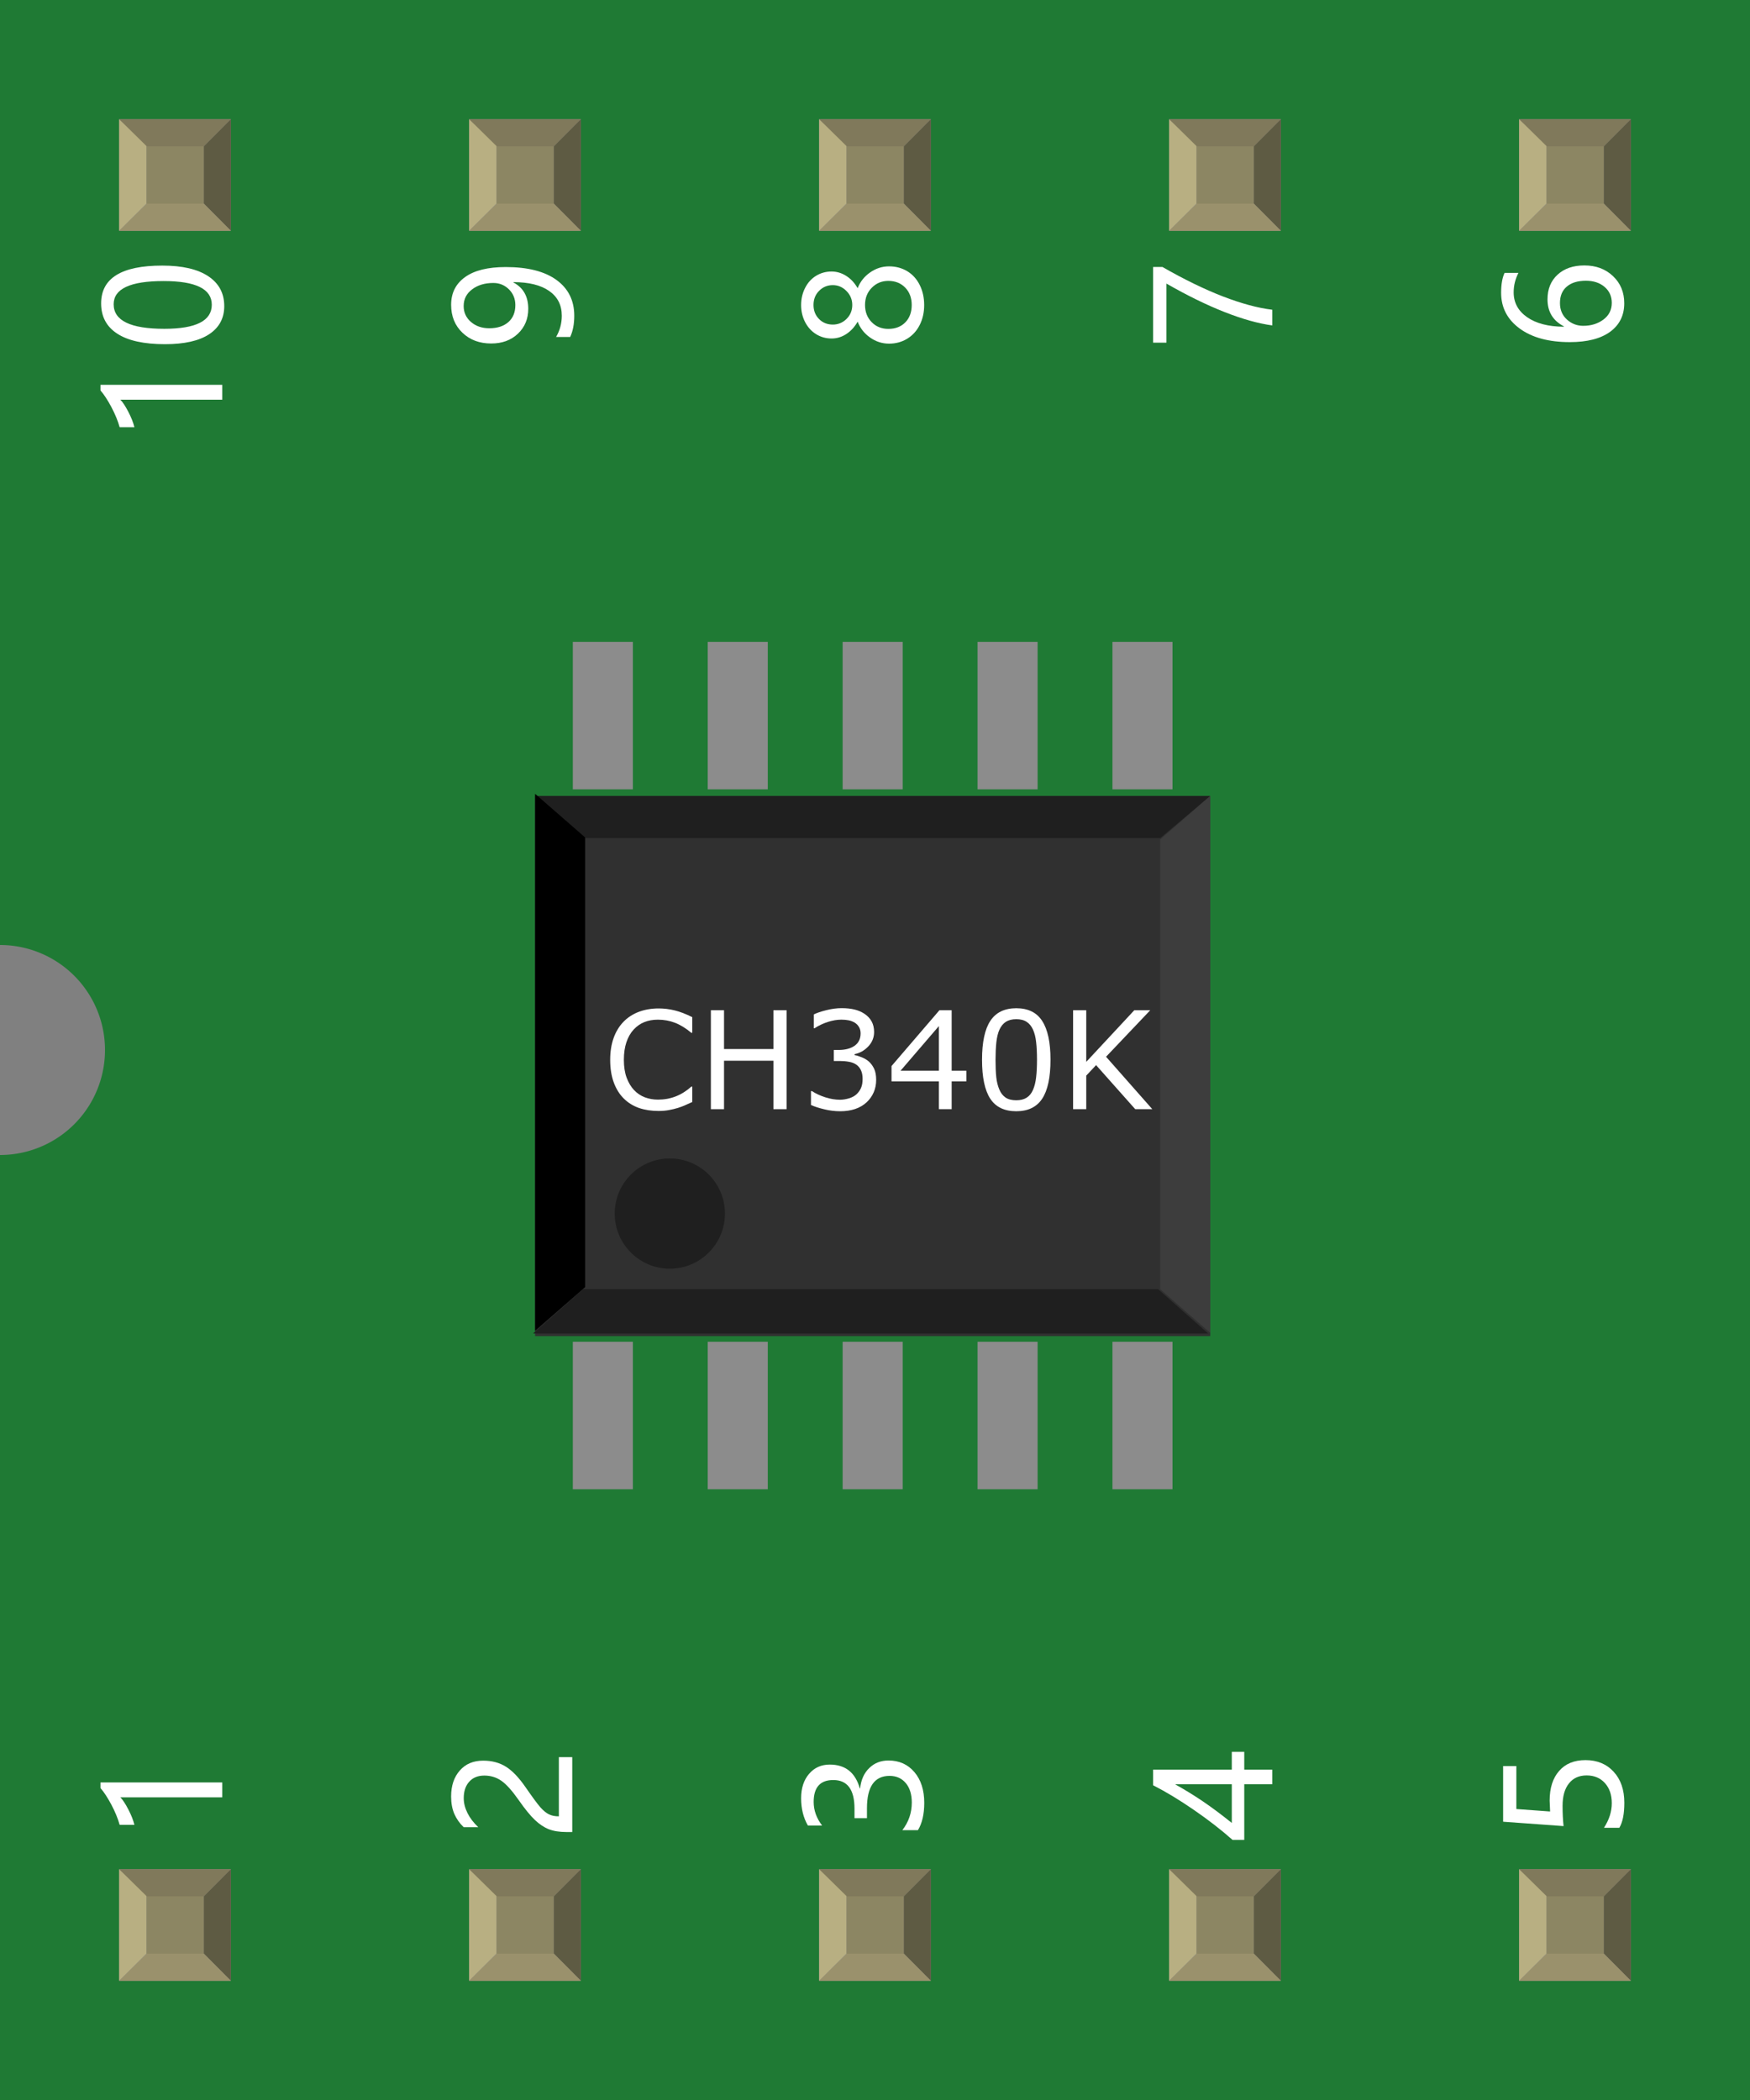<?xml version="1.0" encoding="UTF-8" standalone="no"?>
<!-- Created with Fritzing (http://www.fritzing.org/) -->

<svg
   gorn="0"
   height="0.6in"
   id="svg301"
   version="1.2"
   viewBox="0 0 500 600"
   width="0.5in"
   x="0in"
   y="0in"
   xmlns="http://www.w3.org/2000/svg"
   xmlns:svg="http://www.w3.org/2000/svg">
  <rect x="0" y="0" width="500" height="600" fill="#808080" stroke="none"/>
  <defs
     id="defs305" />
  <g
     gorn="0.3"
     id="breadboard">
    <g
       gorn="0.3.0"
       id="icon">
      <path
         d="M0,0L0,270A30,30 0 0 1 0,330L0,600L500,600L500,0L0,0z"
         fill="#1F7A34"
         gorn="0.3.0.0"
         id="path6"
         stroke="none"
         stroke-width="0" />
      <g
         transform="matrix(2.858,0,0,2.408,52.786,62.32)"
         id="g30">
        <g
           gorn="0.3.0.1.0"
           id="g46">
          <g
             transform="translate(1.279)"
             id="g27">
            <g
               gorn="0.3.0.1.0.0.0"
               id="g44">
              <g
                 transform="matrix(0.5,0,0,0.5,33.746,50.276)"
                 id="g24">
                <g
                   gorn="0.3.0.1.0.0.0.0.0"
                   id="g42">
                  <g
                     gorn="0.3.0.1.0.0.0.0.0.0"
                     id="g40">
                    <rect
                       connectorname="8"
                       fill="#8c8c8c"
                       gorn="0.3.0.1.0.0.0.0.0.0.0"
                       height="35"
                       id="rect8"
                       stroke="none"
                       stroke-linecap="round"
                       stroke-width="0"
                       width="12.008"
                       x="61.488"
                       y="0" />
                    <rect
                       connectorname="7"
                       fill="#8c8c8c"
                       gorn="0.3.0.1.0.0.0.0.0.0.1"
                       height="35"
                       id="rect10"
                       stroke="none"
                       stroke-linecap="round"
                       stroke-width="0"
                       width="12.008"
                       x="88.462"
                       y="0" />
                    <rect
                       connectorname="6"
                       fill="#8c8c8c"
                       gorn="0.3.0.1.0.0.0.0.0.0.2"
                       height="35"
                       id="rect12"
                       stroke="none"
                       stroke-linecap="round"
                       stroke-width="0"
                       width="12.008"
                       x="115.435"
                       y="0" />
                    <rect
                       connectorname="9"
                       fill="#8c8c8c"
                       gorn="0.3.0.1.0.0.0.0.0.0.3"
                       height="35"
                       id="rect14"
                       stroke="none"
                       stroke-linecap="round"
                       stroke-width="0"
                       width="12.008"
                       x="34.514"
                       y="0" />
                    <rect
                       connectorname="10"
                       fill="#8c8c8c"
                       gorn="0.3.0.1.0.0.0.0.0.0.4"
                       height="35"
                       id="rect16"
                       stroke="none"
                       stroke-linecap="round"
                       stroke-width="0"
                       width="12.008"
                       x="7.541"
                       y="0" />
                    <rect
                       connectorname="3"
                       fill="#8c8c8c"
                       gorn="0.3.0.1.0.0.0.0.0.0.5"
                       height="35"
                       id="rect18"
                       stroke="none"
                       stroke-linecap="round"
                       stroke-width="0"
                       width="12.008"
                       x="61.488"
                       y="166.102" />
                    <rect
                       connectorname="4"
                       fill="#8c8c8c"
                       gorn="0.3.0.1.0.0.0.0.0.0.6"
                       height="35"
                       id="rect20"
                       stroke="none"
                       stroke-linecap="round"
                       stroke-width="0"
                       width="12.008"
                       x="88.462"
                       y="166.102" />
                    <rect
                       connectorname="5"
                       fill="#8c8c8c"
                       gorn="0.3.0.1.0.0.0.0.0.0.7"
                       height="35"
                       id="rect22"
                       stroke="none"
                       stroke-linecap="round"
                       stroke-width="0"
                       width="12.008"
                       x="115.435"
                       y="166.102" />
                    <rect
                       connectorname="2"
                       fill="#8c8c8c"
                       gorn="0.3.0.1.0.0.0.0.0.0.8"
                       height="35"
                       id="rect24"
                       stroke="none"
                       stroke-linecap="round"
                       stroke-width="0"
                       width="12.008"
                       x="34.514"
                       y="166.102" />
                    <rect
                       connectorname="1"
                       fill="#8c8c8c"
                       gorn="0.3.0.1.0.0.0.0.0.0.9"
                       height="35"
                       id="rect26"
                       stroke="none"
                       stroke-linecap="round"
                       stroke-width="0"
                       width="12.008"
                       x="7.541"
                       y="166.102" />
                    <rect
                       fill="#303030"
                       gorn="0.3.0.1.0.0.0.0.0.0.10"
                       height="128.182"
                       id="rect28"
                       stroke="none"
                       stroke-width="0"
                       width="134.984"
                       x="0"
                       y="36.57" />
                    <polygon
                       fill="#1f1f1f"
                       gorn="0.3.0.1.0.0.0.0.0.0.11"
                       id="polygon30"
                       points="124.984,48.996 10,48.996 0,38.996 134.984,38.996 "
                       transform="translate(0,-2.426)" />
                    <polygon
                       fill="#1f1f1f"
                       gorn="0.3.0.1.0.0.0.0.0.0.12"
                       id="polygon32"
                       points="0,162.106 134.984,162.106 124.984,152.106 10,152.106 "
                       transform="matrix(1,0,0,1.049,-0.409,-5.925)" />
                    <polygon
                       fill="#000000"
                       gorn="0.3.0.1.0.0.0.0.0.0.13"
                       id="polygon34"
                       points="10,152.106 10,48.996 0,38.996 0,162.106 "
                       transform="matrix(1,0,0,1.035,0,-4.295)" />
                    <polygon
                       fill="#3d3d3d"
                       gorn="0.3.0.1.0.0.0.0.0.0.14"
                       id="polygon36"
                       points="124.984,152.106 124.984,48.996 134.984,38.996 134.984,162.106 "
                       transform="matrix(1,0,0,1.035,0,-3.81)" />
                    <ellipse
                       cx="26.937"
                       cy="135.671"
                       fill="#1f1f1f"
                       gorn="0.3.0.1.0.0.0.0.0.0.15"
                       id="circle38"
                       stroke="none"
                       stroke-width="0"
                       rx="11.019"
                       ry="13.08" />
                  </g>
                </g>
              </g>
            </g>
          </g>
        </g>
      </g>
      <g
         aria-label="CH340K"
         id="label-3"
         style="font-size:38.889px;font-family:OCRA;fill:#ffffff;stroke-width:0">
        <path
           d="m 197.791,314.86 q -1.044,0.456 -1.899,0.854 -0.836,0.399 -2.203,0.836 -1.158,0.361 -2.526,0.608 -1.348,0.266 -2.981,0.266 -3.076,0 -5.602,-0.854 -2.507,-0.873 -4.367,-2.715 -1.823,-1.804 -2.848,-4.576 -1.025,-2.791 -1.025,-6.475 0,-3.494 0.987,-6.247 0.987,-2.753 2.848,-4.652 1.804,-1.842 4.348,-2.81 2.563,-0.968 5.678,-0.968 2.279,0 4.538,0.551 2.279,0.551 5.051,1.937 v 4.462 h -0.285 q -2.336,-1.956 -4.633,-2.848 -2.298,-0.892 -4.918,-0.892 -2.146,0 -3.874,0.703 -1.709,0.684 -3.057,2.146 -1.31,1.424 -2.051,3.608 -0.722,2.165 -0.722,5.013 0,2.981 0.798,5.127 0.817,2.146 2.089,3.494 1.329,1.405 3.095,2.089 1.785,0.665 3.76,0.665 2.715,0 5.089,-0.93 2.374,-0.93 4.443,-2.791 h 0.266 z"
           id="path4747" />
        <path
           d="m 224.736,316.911 h -3.76 v -13.843 h -14.109 v 13.843 h -3.76 v -28.274 h 3.76 v 11.089 h 14.109 v -11.089 h 3.76 z"
           id="path4749" />
        <path
           d="m 248.244,303.296 q 0.911,0.817 1.5,2.051 0.589,1.234 0.589,3.19 0,1.937 -0.703,3.551 -0.703,1.614 -1.975,2.81 -1.424,1.329 -3.361,1.975 -1.918,0.627 -4.215,0.627 -2.355,0 -4.633,-0.57 -2.279,-0.551 -3.741,-1.215 v -3.969 h 0.285 q 1.614,1.063 3.798,1.766 2.184,0.703 4.215,0.703 1.196,0 2.544,-0.399 1.348,-0.399 2.184,-1.177 0.873,-0.836 1.291,-1.842 0.437,-1.006 0.437,-2.544 0,-1.519 -0.494,-2.507 -0.475,-1.006 -1.329,-1.576 -0.854,-0.589 -2.07,-0.798 -1.215,-0.228 -2.62,-0.228 h -1.709 v -3.152 h 1.329 q 2.886,0 4.595,-1.196 1.728,-1.215 1.728,-3.532 0,-1.025 -0.437,-1.785 -0.437,-0.779 -1.215,-1.272 -0.817,-0.494 -1.747,-0.684 -0.93,-0.19 -2.108,-0.19 -1.804,0 -3.836,0.646 -2.032,0.646 -3.836,1.823 h -0.19 v -3.969 q 1.348,-0.665 3.589,-1.215 2.26,-0.57 4.367,-0.57 2.07,0 3.646,0.38 1.576,0.38 2.848,1.215 1.367,0.911 2.07,2.203 0.703,1.291 0.703,3.019 0,2.355 -1.671,4.121 -1.652,1.747 -3.912,2.203 v 0.266 q 0.911,0.152 2.089,0.646 1.177,0.475 1.994,1.196 z"
           id="path4751" />
        <path
           d="m 276.101,308.954 h -4.197 v 7.956 h -3.646 v -7.956 h -13.539 v -4.367 l 13.691,-15.951 h 3.494 v 17.28 h 4.197 z m -7.842,-3.038 v -12.76 l -10.956,12.76 z"
           id="path4753" />
        <path
           d="m 300.14,302.764 q 0,7.614 -2.393,11.184 -2.374,3.551 -7.387,3.551 -5.089,0 -7.444,-3.608 -2.336,-3.608 -2.336,-11.089 0,-7.539 2.374,-11.127 2.374,-3.608 7.406,-3.608 5.089,0 7.425,3.665 2.355,3.646 2.355,11.032 z m -4.994,8.621 q 0.665,-1.538 0.892,-3.608 0.247,-2.089 0.247,-5.013 0,-2.886 -0.247,-5.013 -0.228,-2.127 -0.911,-3.608 -0.665,-1.462 -1.823,-2.203 -1.139,-0.741 -2.943,-0.741 -1.785,0 -2.962,0.741 -1.158,0.741 -1.842,2.241 -0.646,1.405 -0.892,3.665 -0.228,2.26 -0.228,4.956 0,2.962 0.209,4.956 0.209,1.994 0.892,3.57 0.627,1.481 1.766,2.26 1.158,0.779 3.057,0.779 1.785,0 2.962,-0.741 1.177,-0.741 1.823,-2.241 z"
           id="path4755" />
        <path
           d="m 329.231,316.911 h -4.88 l -11.184,-12.59 -2.81,3 v 9.589 h -3.76 v -28.274 h 3.76 v 14.754 l 13.729,-14.754 h 4.557 l -12.627,13.292 z"
           id="path4757" />
      </g>
      <g
         transform="translate(63.5,526.05)"
         id="g41">
        <g
           gorn="0.3.0.3.0"
           id="g57">
          <g
             gorn="0.3.0.3.0.0"
             id="g55">
            <g
               transform="rotate(-90)"
               id="g36">
              <g
                 gorn="0.3.0.3.0.0.0.0"
                 id="g53">
                <g
                   gorn="0.3.0.3.0.0.0.0.0"
                   id="g51">
                  <g
                     aria-label="1"
                     id="text49"
                     style="font-size:45px;font-family:OCRA;fill:#ffffff;stroke-width:0">
                    <path
                       d="m 12.524,0 v -29.114 q -1.011,1.011 -3.428,2.263 -2.395,1.252 -4.438,1.758 v -4.219 q 2.703,-0.747 5.779,-2.373 3.076,-1.648 4.724,-3.098 h 1.626 V 0 Z"
                       id="path4732" />
                  </g>
                </g>
              </g>
            </g>
          </g>
        </g>
      </g>
      <g
         transform="translate(63.5,73.95)"
         id="g52">
        <g
           gorn="0.3.0.4.0"
           id="g67">
          <g
             gorn="0.3.0.4.0.0"
             id="g65">
            <g
               transform="rotate(-90)"
               id="g47">
              <g
                 gorn="0.3.0.4.0.0.0.0"
                 id="g63">
                <g
                   gorn="0.3.0.4.0.0.0.0.0"
                   id="g61">
                  <g
                     aria-label="10"
                     id="text59"
                     style="font-size:45px;font-family:OCRA;text-anchor:end;fill:#ffffff;stroke-width:0">
                    <path
                       d="m -40.254,0 v -29.114 q -1.011,1.011 -3.428,2.263 -2.395,1.252 -4.438,1.758 v -4.219 q 2.703,-0.747 5.779,-2.373 3.076,-1.648 4.724,-3.098 h 1.626 V 0 Z"
                       id="path4715" />
                    <path
                       d="m -24.39,-16.348 q 0,-9.009 2.988,-13.623 2.988,-4.636 8.657,-4.636 10.811,0 10.811,17.446 0,8.613 -3.054,13.184 -3.032,4.548 -8.525,4.548 -5.186,0 -8.042,-4.329 -2.834,-4.329 -2.834,-12.59 z m 4.395,-0.198 q 0,13.557 6.877,13.557 6.768,0 6.768,-13.777 0,-14.26 -6.636,-14.26 -7.009,0 -7.009,14.48 z"
                       id="path4717" />
                  </g>
                </g>
              </g>
            </g>
          </g>
        </g>
      </g>
      <g
         transform="translate(163.5,526.05)"
         id="g62">
        <g
           gorn="0.3.0.5.0"
           id="g77">
          <g
             gorn="0.3.0.5.0.0"
             id="g75">
            <g
               transform="rotate(-90)"
               id="g58">
              <g
                 gorn="0.3.0.5.0.0.0.0"
                 id="g73">
                <g
                   gorn="0.3.0.5.0.0.0.0.0"
                   id="g71">
                  <g
                     aria-label="2"
                     id="text69"
                     style="font-size:45px;font-family:OCRA;fill:#ffffff;stroke-width:0">
                    <path
                       d="m 18.743,-25.115 q 0,-2.747 -1.736,-4.307 -1.736,-1.582 -4.724,-1.582 -2.109,0 -4.263,1.077 -2.153,1.077 -4.021,3.076 v -4.175 q 1.67,-1.736 3.779,-2.659 2.131,-0.923 4.988,-0.923 4.614,0 7.427,2.483 2.812,2.461 2.812,6.68 0,3.757 -1.736,6.504 -1.714,2.747 -5.889,5.625 -4.263,2.944 -5.713,4.219 -1.428,1.274 -2,2.439 -0.571,1.165 -0.571,2.834 H 24.016 V 0 H 2.615 v -1.692 q 0,-2.944 0.791,-4.988 0.813,-2.065 2.659,-3.999 1.846,-1.956 5.757,-4.68 3.999,-2.812 5.449,-4.922 1.472,-2.131 1.472,-4.834 z"
                       id="path4735" />
                  </g>
                </g>
              </g>
            </g>
          </g>
        </g>
      </g>
      <g
         transform="translate(163.5,73.95)"
         id="g72">
        <g
           gorn="0.3.0.6.0"
           id="g87">
          <g
             gorn="0.3.0.6.0.0"
             id="g85">
            <g
               transform="rotate(-90)"
               id="g68">
              <g
                 gorn="0.3.0.6.0.0.0.0"
                 id="g83">
                <g
                   gorn="0.3.0.6.0.0.0.0.0"
                   id="g81">
                  <g
                     aria-label="9"
                     id="text79"
                     style="font-size:45px;font-family:OCRA;text-anchor:end;fill:#ffffff;stroke-width:0">
                    <path
                       d="m -22.324,-4.614 q 2.812,1.626 6.064,1.626 4.57,0 7.075,-3.604 2.527,-3.604 2.527,-10.239 -0.044,0.044 -0.088,0 -2.241,4.263 -7.537,4.263 -4.285,0 -7.097,-2.944 -2.812,-2.944 -2.812,-7.646 0,-5.01 3.076,-8.218 3.076,-3.23 7.976,-3.23 5.076,0 7.932,3.999 2.856,3.977 2.856,11.602 0,9.426 -3.691,14.502 -3.691,5.076 -10.217,5.076 -3.582,0 -6.064,-1.165 z m 2.483,-19.094 q 0,3.428 1.758,5.449 1.758,2 4.856,2 2.681,0 4.504,-1.824 1.824,-1.846 1.824,-4.46 0,-3.669 -1.824,-6.064 -1.802,-2.417 -4.768,-2.417 -2.747,0 -4.548,2.087 -1.802,2.087 -1.802,5.229 z"
                       id="path4720" />
                  </g>
                </g>
              </g>
            </g>
          </g>
        </g>
      </g>
      <g
         transform="translate(263.5,526.05)"
         id="g82">
        <g
           gorn="0.3.0.7.0"
           id="g97">
          <g
             gorn="0.3.0.7.0.0"
             id="g95">
            <g
               transform="rotate(-90)"
               id="g78">
              <g
                 gorn="0.3.0.7.0.0.0.0"
                 id="g93">
                <g
                   gorn="0.3.0.7.0.0.0.0.0"
                   id="g91">
                  <g
                     aria-label="3"
                     id="text89"
                     style="font-size:45px;font-family:OCRA;fill:#ffffff;stroke-width:0">
                    <path
                       d="m 3.142,-5.691 q 3.494,2.703 7.888,2.703 3.516,0 5.559,-1.714 2.065,-1.736 2.065,-4.636 0,-6.46 -9.25,-6.46 H 6.57 v -3.56 h 2.703 q 8.196,0 8.196,-6.064 0,-5.603 -6.262,-5.603 -3.582,0 -6.746,2.417 v -4.065 q 3.34,-1.934 7.8,-1.934 4.351,0 6.987,2.285 2.637,2.263 2.637,5.889 0,6.68 -6.812,8.591 v 0.088 q 3.691,0.396 5.823,2.615 2.153,2.197 2.153,5.493 0,4.592 -3.318,7.405 -3.296,2.812 -8.789,2.812 -4.834,0 -7.8,-1.802 z"
                       id="path4738" />
                  </g>
                </g>
              </g>
            </g>
          </g>
        </g>
      </g>
      <g
         transform="translate(263.5,73.95)"
         id="g92">
        <g
           gorn="0.3.0.8.0"
           id="g107">
          <g
             gorn="0.3.0.8.0.0"
             id="g105">
            <g
               transform="rotate(-90)"
               id="g88">
              <g
                 gorn="0.3.0.8.0.0.0.0"
                 id="g103">
                <g
                   gorn="0.3.0.8.0.0.0.0.0"
                   id="g101">
                  <g
                     aria-label="8"
                     id="text99"
                     style="font-size:45px;font-family:OCRA;text-anchor:end;fill:#ffffff;stroke-width:0">
                    <path
                       d="m -24.236,-9.492 q 0,-2.944 1.758,-5.427 1.758,-2.483 4.526,-3.538 -2.219,-1.252 -3.516,-3.208 -1.296,-1.956 -1.296,-4.241 0,-2.417 1.23,-4.417 1.252,-2 3.45,-3.142 2.219,-1.143 4.878,-1.143 2.681,0 4.9,1.143 2.219,1.121 3.45,3.12 1.23,2 1.23,4.438 0,2.241 -1.274,4.219 -1.252,1.956 -3.494,3.23 2.769,1.077 4.504,3.56 1.736,2.483 1.736,5.405 0,2.9 -1.384,5.208 -1.384,2.285 -3.933,3.56 -2.549,1.274 -5.735,1.274 -3.164,0 -5.691,-1.274 -2.527,-1.274 -3.933,-3.582 -1.406,-2.307 -1.406,-5.186 z m 4.219,-0.198 q 0,3.032 1.868,4.856 1.868,1.824 4.966,1.824 3.032,0 4.944,-1.846 1.934,-1.868 1.934,-4.834 0,-2.812 -1.956,-4.724 -1.934,-1.934 -4.922,-1.934 -2.966,0 -4.9,1.89 -1.934,1.868 -1.934,4.768 z m 1.23,-15.864 q 0,2.285 1.626,3.933 1.626,1.626 3.977,1.626 2.307,0 3.977,-1.648 1.692,-1.648 1.692,-3.911 0,-2.307 -1.626,-3.911 -1.604,-1.604 -4.043,-1.604 -2.417,0 -4.021,1.582 -1.582,1.56 -1.582,3.933 z"
                       id="path4723" />
                  </g>
                </g>
              </g>
            </g>
          </g>
        </g>
      </g>
      <g
         transform="translate(363.5,526.05)"
         id="g102">
        <g
           gorn="0.3.0.9.0"
           id="g117">
          <g
             gorn="0.3.0.9.0.0"
             id="g115">
            <g
               transform="rotate(-90)"
               id="g98">
              <g
                 gorn="0.3.0.9.0.0.0.0"
                 id="g113">
                <g
                   gorn="0.3.0.9.0.0.0.0.0"
                   id="g111">
                  <g
                     aria-label="4"
                     id="text109"
                     style="font-size:45px;font-family:OCRA;fill:#ffffff;stroke-width:0">
                    <path
                       d="m 20.435,-34.036 v 22.478 h 5.098 v 3.56 H 20.435 V 0 H 16.26 V -7.998 H 0.374 V -11.36 Q 4.614,-16.128 8.899,-22.346 13.184,-28.564 15.974,-34.036 Z M 5.208,-11.558 H 16.26 v -16.216 q -2.285,4.109 -4.9,7.976 -2.615,3.845 -6.152,8.24 z"
                       id="path4741" />
                  </g>
                </g>
              </g>
            </g>
          </g>
        </g>
      </g>
      <g
         transform="translate(363.5,73.95)"
         id="g112">
        <g
           gorn="0.3.0.10.0"
           id="g127">
          <g
             gorn="0.3.0.10.0.0"
             id="g125">
            <g
               transform="rotate(-90)"
               id="g108">
              <g
                 gorn="0.3.0.10.0.0.0.0"
                 id="g123">
                <g
                   gorn="0.3.0.10.0.0.0.0.0"
                   id="g121">
                  <g
                     aria-label="7"
                     id="text119"
                     style="font-size:45px;font-family:OCRA;text-anchor:end;fill:#ffffff;stroke-width:0">
                    <path
                       d="m -2.329,-31.377 q -5.361,9.36 -8.438,17.336 Q -13.821,-6.086 -14.546,0 h -4.482 q 0.813,-5.999 3.845,-13.689 3.032,-7.69 8.108,-16.545 H -23.95 v -3.801 h 21.621 z"
                       id="path4726" />
                  </g>
                </g>
              </g>
            </g>
          </g>
        </g>
      </g>
      <g
         transform="translate(463.5,526.05)"
         id="g122">
        <g
           gorn="0.3.0.11.0"
           id="g137">
          <g
             gorn="0.3.0.11.0.0"
             id="g135">
            <g
               transform="rotate(-90)"
               id="g118">
              <g
                 gorn="0.3.0.11.0.0.0.0"
                 id="g133">
                <g
                   gorn="0.3.0.11.0.0.0.0.0"
                   id="g131">
                  <g
                     aria-label="5"
                     id="text129"
                     style="font-size:45px;font-family:OCRA;fill:#ffffff;stroke-width:0">
                    <path
                       d="m 23.159,-10.503 q 0,4.988 -3.318,8.042 -3.296,3.054 -8.877,3.054 -4.79,0 -7.141,-1.428 V -5.229 q 3.45,2.241 7.031,2.241 3.56,0 5.735,-1.956 2.197,-1.978 2.197,-5.229 0,-3.252 -2.285,-5.054 -2.263,-1.824 -6.416,-1.824 -3.208,0 -5.779,0.286 L 5.559,-34.036 h 15.908 v 3.779 H 9.185 l -0.703,9.646 3.098,-0.132 q 5.405,0 8.481,2.703 3.098,2.681 3.098,7.537 z"
                       id="path4744" />
                  </g>
                </g>
              </g>
            </g>
          </g>
        </g>
      </g>
      <g
         transform="translate(463.5,73.95)"
         id="g132">
        <g
           gorn="0.3.0.12.0"
           id="g147">
          <g
             gorn="0.3.0.12.0.0"
             id="g145">
            <g
               transform="rotate(-90)"
               id="g128">
              <g
                 gorn="0.3.0.12.0.0.0.0"
                 id="g143">
                <g
                   gorn="0.3.0.12.0.0.0.0.0"
                   id="g141">
                  <g
                     aria-label="6"
                     id="text139"
                     style="font-size:45px;font-family:OCRA;text-anchor:end;fill:#ffffff;stroke-width:0">
                    <path
                       d="m -4.021,-29.663 q -2.659,-1.362 -5.559,-1.362 -4.417,0 -7.097,3.845 -2.681,3.845 -2.725,10.503 h 0.11 q 2.417,-4.68 7.712,-4.68 4.417,0 7.053,2.878 2.637,2.878 2.637,7.646 0,4.988 -3.054,8.196 -3.032,3.208 -7.756,3.208 -5.186,0 -8.152,-4.043 -2.944,-4.065 -2.944,-11.514 0,-9.009 3.867,-14.304 3.889,-5.317 10.217,-5.317 3.625,0 5.691,0.989 z m -15.117,18.523 q 0,3.362 1.78,5.757 1.802,2.395 4.768,2.395 2.812,0 4.57,-2.065 1.758,-2.065 1.758,-5.317 0,-3.516 -1.67,-5.471 -1.648,-1.956 -4.702,-1.956 -2.9,0 -4.702,1.978 -1.802,1.978 -1.802,4.68 z"
                       id="path4729" />
                  </g>
                </g>
              </g>
            </g>
          </g>
        </g>
      </g>
    </g>
    <g
       transform="translate(34.035,534.05)"
       id="g144">
      <g
         gorn="0.3.1.0"
         id="g163">
        <g
           gorn="0.3.1.0.0"
           id="g161">
          <rect
             fill="#8D8C8C"
             gorn="0.3.1.0.0.0"
             height="31.9"
             id="connector0pin"
             width="31.93"
             x="0"
             y="0" />
          <rect
             fill="#8C8663"
             gorn="0.3.1.0.0.1"
             height="16.415"
             id="rect151"
             width="16.444"
             x="7.792"
             y="7.735" />
          <polygon
             fill="#B8AF82"
             gorn="0.3.1.0.0.2"
             id="polygon153"
             points="0,31.9,7.792,24.137,7.792,6.972,0,0" />
          <polygon
             fill="#80795B"
             gorn="0.3.1.0.0.3"
             id="polygon155"
             points="24.208,7.763,7.903,7.763,0,0,31.93,0" />
          <polygon
             fill="#5E5B43"
             gorn="0.3.1.0.0.4"
             id="polygon157"
             points="24.208,24.137,24.208,7.763,31.93,0,31.93,31.9" />
          <polygon
             fill="#9A916C"
             gorn="0.3.1.0.0.5"
             id="polygon159"
             points="0,31.9,7.875,24.137,24.208,24.137,31.93,31.9" />
        </g>
      </g>
    </g>
    <g
       transform="translate(34.035,34.05)"
       id="g154">
      <g
         gorn="0.3.2.0"
         id="g178">
        <g
           gorn="0.3.2.0.0"
           id="g176">
          <rect
             fill="#8D8C8C"
             gorn="0.3.2.0.0.0"
             height="31.9"
             id="connector9pin"
             width="31.93"
             x="0"
             y="0" />
          <rect
             fill="#8C8663"
             gorn="0.3.2.0.0.1"
             height="16.415"
             id="rect166"
             width="16.444"
             x="7.792"
             y="7.735" />
          <polygon
             fill="#B8AF82"
             gorn="0.3.2.0.0.2"
             id="polygon168"
             points="0,31.9,7.792,24.137,7.792,6.972,0,0" />
          <polygon
             fill="#80795B"
             gorn="0.3.2.0.0.3"
             id="polygon170"
             points="24.208,7.763,7.903,7.763,0,0,31.93,0" />
          <polygon
             fill="#5E5B43"
             gorn="0.3.2.0.0.4"
             id="polygon172"
             points="24.208,24.137,24.208,7.763,31.93,0,31.93,31.9" />
          <polygon
             fill="#9A916C"
             gorn="0.3.2.0.0.5"
             id="polygon174"
             points="0,31.9,7.875,24.137,24.208,24.137,31.93,31.9" />
        </g>
      </g>
    </g>
    <g
       transform="translate(134.035,534.05)"
       id="g164">
      <g
         gorn="0.3.3.0"
         id="g193">
        <g
           gorn="0.3.3.0.0"
           id="g191">
          <rect
             fill="#8D8C8C"
             gorn="0.3.3.0.0.0"
             height="31.9"
             id="connector1pin"
             width="31.93"
             x="0"
             y="0" />
          <rect
             fill="#8C8663"
             gorn="0.3.3.0.0.1"
             height="16.415"
             id="rect181"
             width="16.444"
             x="7.792"
             y="7.735" />
          <polygon
             fill="#B8AF82"
             gorn="0.3.3.0.0.2"
             id="polygon183"
             points="0,31.9,7.792,24.137,7.792,6.972,0,0" />
          <polygon
             fill="#80795B"
             gorn="0.3.3.0.0.3"
             id="polygon185"
             points="24.208,7.763,7.903,7.763,0,0,31.93,0" />
          <polygon
             fill="#5E5B43"
             gorn="0.3.3.0.0.4"
             id="polygon187"
             points="24.208,24.137,24.208,7.763,31.93,0,31.93,31.9" />
          <polygon
             fill="#9A916C"
             gorn="0.3.3.0.0.5"
             id="polygon189"
             points="0,31.9,7.875,24.137,24.208,24.137,31.93,31.9" />
        </g>
      </g>
    </g>
    <g
       transform="translate(134.035,34.05)"
       id="g174">
      <g
         gorn="0.3.4.0"
         id="g208">
        <g
           gorn="0.3.4.0.0"
           id="g206">
          <rect
             fill="#8D8C8C"
             gorn="0.3.4.0.0.0"
             height="31.9"
             id="connector8pin"
             width="31.93"
             x="0"
             y="0" />
          <rect
             fill="#8C8663"
             gorn="0.3.4.0.0.1"
             height="16.415"
             id="rect196"
             width="16.444"
             x="7.792"
             y="7.735" />
          <polygon
             fill="#B8AF82"
             gorn="0.3.4.0.0.2"
             id="polygon198"
             points="0,31.9,7.792,24.137,7.792,6.972,0,0" />
          <polygon
             fill="#80795B"
             gorn="0.3.4.0.0.3"
             id="polygon200"
             points="24.208,7.763,7.903,7.763,0,0,31.93,0" />
          <polygon
             fill="#5E5B43"
             gorn="0.3.4.0.0.4"
             id="polygon202"
             points="24.208,24.137,24.208,7.763,31.93,0,31.93,31.9" />
          <polygon
             fill="#9A916C"
             gorn="0.3.4.0.0.5"
             id="polygon204"
             points="0,31.9,7.875,24.137,24.208,24.137,31.93,31.9" />
        </g>
      </g>
    </g>
    <g
       transform="translate(234.035,534.05)"
       id="g184">
      <g
         gorn="0.3.5.0"
         id="g223">
        <g
           gorn="0.3.5.0.0"
           id="g221">
          <rect
             fill="#8D8C8C"
             gorn="0.3.5.0.0.0"
             height="31.9"
             id="connector2pin"
             width="31.93"
             x="0"
             y="0" />
          <rect
             fill="#8C8663"
             gorn="0.3.5.0.0.1"
             height="16.415"
             id="rect211"
             width="16.444"
             x="7.792"
             y="7.735" />
          <polygon
             fill="#B8AF82"
             gorn="0.3.5.0.0.2"
             id="polygon213"
             points="0,31.9,7.792,24.137,7.792,6.972,0,0" />
          <polygon
             fill="#80795B"
             gorn="0.3.5.0.0.3"
             id="polygon215"
             points="24.208,7.763,7.903,7.763,0,0,31.93,0" />
          <polygon
             fill="#5E5B43"
             gorn="0.3.5.0.0.4"
             id="polygon217"
             points="24.208,24.137,24.208,7.763,31.93,0,31.93,31.9" />
          <polygon
             fill="#9A916C"
             gorn="0.3.5.0.0.5"
             id="polygon219"
             points="0,31.9,7.875,24.137,24.208,24.137,31.93,31.9" />
        </g>
      </g>
    </g>
    <g
       transform="translate(234.035,34.05)"
       id="g194">
      <g
         gorn="0.3.6.0"
         id="g238">
        <g
           gorn="0.3.6.0.0"
           id="g236">
          <rect
             fill="#8D8C8C"
             gorn="0.3.6.0.0.0"
             height="31.9"
             id="connector7pin"
             width="31.93"
             x="0"
             y="0" />
          <rect
             fill="#8C8663"
             gorn="0.3.6.0.0.1"
             height="16.415"
             id="rect226"
             width="16.444"
             x="7.792"
             y="7.735" />
          <polygon
             fill="#B8AF82"
             gorn="0.3.6.0.0.2"
             id="polygon228"
             points="0,31.9,7.792,24.137,7.792,6.972,0,0" />
          <polygon
             fill="#80795B"
             gorn="0.3.6.0.0.3"
             id="polygon230"
             points="24.208,7.763,7.903,7.763,0,0,31.93,0" />
          <polygon
             fill="#5E5B43"
             gorn="0.3.6.0.0.4"
             id="polygon232"
             points="24.208,24.137,24.208,7.763,31.93,0,31.93,31.9" />
          <polygon
             fill="#9A916C"
             gorn="0.3.6.0.0.5"
             id="polygon234"
             points="0,31.9,7.875,24.137,24.208,24.137,31.93,31.9" />
        </g>
      </g>
    </g>
    <g
       transform="translate(334.035,534.05)"
       id="g204">
      <g
         gorn="0.3.7.0"
         id="g253">
        <g
           gorn="0.3.7.0.0"
           id="g251">
          <rect
             fill="#8D8C8C"
             gorn="0.3.7.0.0.0"
             height="31.9"
             id="connector3pin"
             width="31.93"
             x="0"
             y="0" />
          <rect
             fill="#8C8663"
             gorn="0.3.7.0.0.1"
             height="16.415"
             id="rect241"
             width="16.444"
             x="7.792"
             y="7.735" />
          <polygon
             fill="#B8AF82"
             gorn="0.3.7.0.0.2"
             id="polygon243"
             points="0,31.9,7.792,24.137,7.792,6.972,0,0" />
          <polygon
             fill="#80795B"
             gorn="0.3.7.0.0.3"
             id="polygon245"
             points="24.208,7.763,7.903,7.763,0,0,31.93,0" />
          <polygon
             fill="#5E5B43"
             gorn="0.3.7.0.0.4"
             id="polygon247"
             points="24.208,24.137,24.208,7.763,31.93,0,31.93,31.9" />
          <polygon
             fill="#9A916C"
             gorn="0.3.7.0.0.5"
             id="polygon249"
             points="0,31.9,7.875,24.137,24.208,24.137,31.93,31.9" />
        </g>
      </g>
    </g>
    <g
       transform="translate(334.035,34.05)"
       id="g214">
      <g
         gorn="0.3.8.0"
         id="g268">
        <g
           gorn="0.3.8.0.0"
           id="g266">
          <rect
             fill="#8D8C8C"
             gorn="0.3.8.0.0.0"
             height="31.9"
             id="connector6pin"
             width="31.93"
             x="0"
             y="0" />
          <rect
             fill="#8C8663"
             gorn="0.3.8.0.0.1"
             height="16.415"
             id="rect256"
             width="16.444"
             x="7.792"
             y="7.735" />
          <polygon
             fill="#B8AF82"
             gorn="0.3.8.0.0.2"
             id="polygon258"
             points="0,31.9,7.792,24.137,7.792,6.972,0,0" />
          <polygon
             fill="#80795B"
             gorn="0.3.8.0.0.3"
             id="polygon260"
             points="24.208,7.763,7.903,7.763,0,0,31.93,0" />
          <polygon
             fill="#5E5B43"
             gorn="0.3.8.0.0.4"
             id="polygon262"
             points="24.208,24.137,24.208,7.763,31.93,0,31.93,31.9" />
          <polygon
             fill="#9A916C"
             gorn="0.3.8.0.0.5"
             id="polygon264"
             points="0,31.9,7.875,24.137,24.208,24.137,31.93,31.9" />
        </g>
      </g>
    </g>
    <g
       transform="translate(434.035,534.05)"
       id="g224">
      <g
         gorn="0.3.9.0"
         id="g283">
        <g
           gorn="0.3.9.0.0"
           id="g281">
          <rect
             fill="#8D8C8C"
             gorn="0.3.9.0.0.0"
             height="31.9"
             id="connector4pin"
             width="31.93"
             x="0"
             y="0" />
          <rect
             fill="#8C8663"
             gorn="0.3.9.0.0.1"
             height="16.415"
             id="rect271"
             width="16.444"
             x="7.792"
             y="7.735" />
          <polygon
             fill="#B8AF82"
             gorn="0.3.9.0.0.2"
             id="polygon273"
             points="0,31.9,7.792,24.137,7.792,6.972,0,0" />
          <polygon
             fill="#80795B"
             gorn="0.3.9.0.0.3"
             id="polygon275"
             points="24.208,7.763,7.903,7.763,0,0,31.93,0" />
          <polygon
             fill="#5E5B43"
             gorn="0.3.9.0.0.4"
             id="polygon277"
             points="24.208,24.137,24.208,7.763,31.93,0,31.93,31.9" />
          <polygon
             fill="#9A916C"
             gorn="0.3.9.0.0.5"
             id="polygon279"
             points="0,31.9,7.875,24.137,24.208,24.137,31.93,31.9" />
        </g>
      </g>
    </g>
    <g
       transform="translate(434.035,34.05)"
       id="g234">
      <g
         gorn="0.3.10.0"
         id="g298">
        <g
           gorn="0.3.10.0.0"
           id="g296">
          <rect
             fill="#8D8C8C"
             gorn="0.3.10.0.0.0"
             height="31.9"
             id="connector5pin"
             width="31.93"
             x="0"
             y="0" />
          <rect
             fill="#8C8663"
             gorn="0.3.10.0.0.1"
             height="16.415"
             id="rect286"
             width="16.444"
             x="7.792"
             y="7.735" />
          <polygon
             fill="#B8AF82"
             gorn="0.3.10.0.0.2"
             id="polygon288"
             points="0,31.9,7.792,24.137,7.792,6.972,0,0" />
          <polygon
             fill="#80795B"
             gorn="0.3.10.0.0.3"
             id="polygon290"
             points="24.208,7.763,7.903,7.763,0,0,31.93,0" />
          <polygon
             fill="#5E5B43"
             gorn="0.3.10.0.0.4"
             id="polygon292"
             points="24.208,24.137,24.208,7.763,31.93,0,31.93,31.9" />
          <polygon
             fill="#9A916C"
             gorn="0.3.10.0.0.5"
             id="polygon294"
             points="0,31.9,7.875,24.137,24.208,24.137,31.93,31.9" />
        </g>
      </g>
    </g>
  </g>
</svg>
